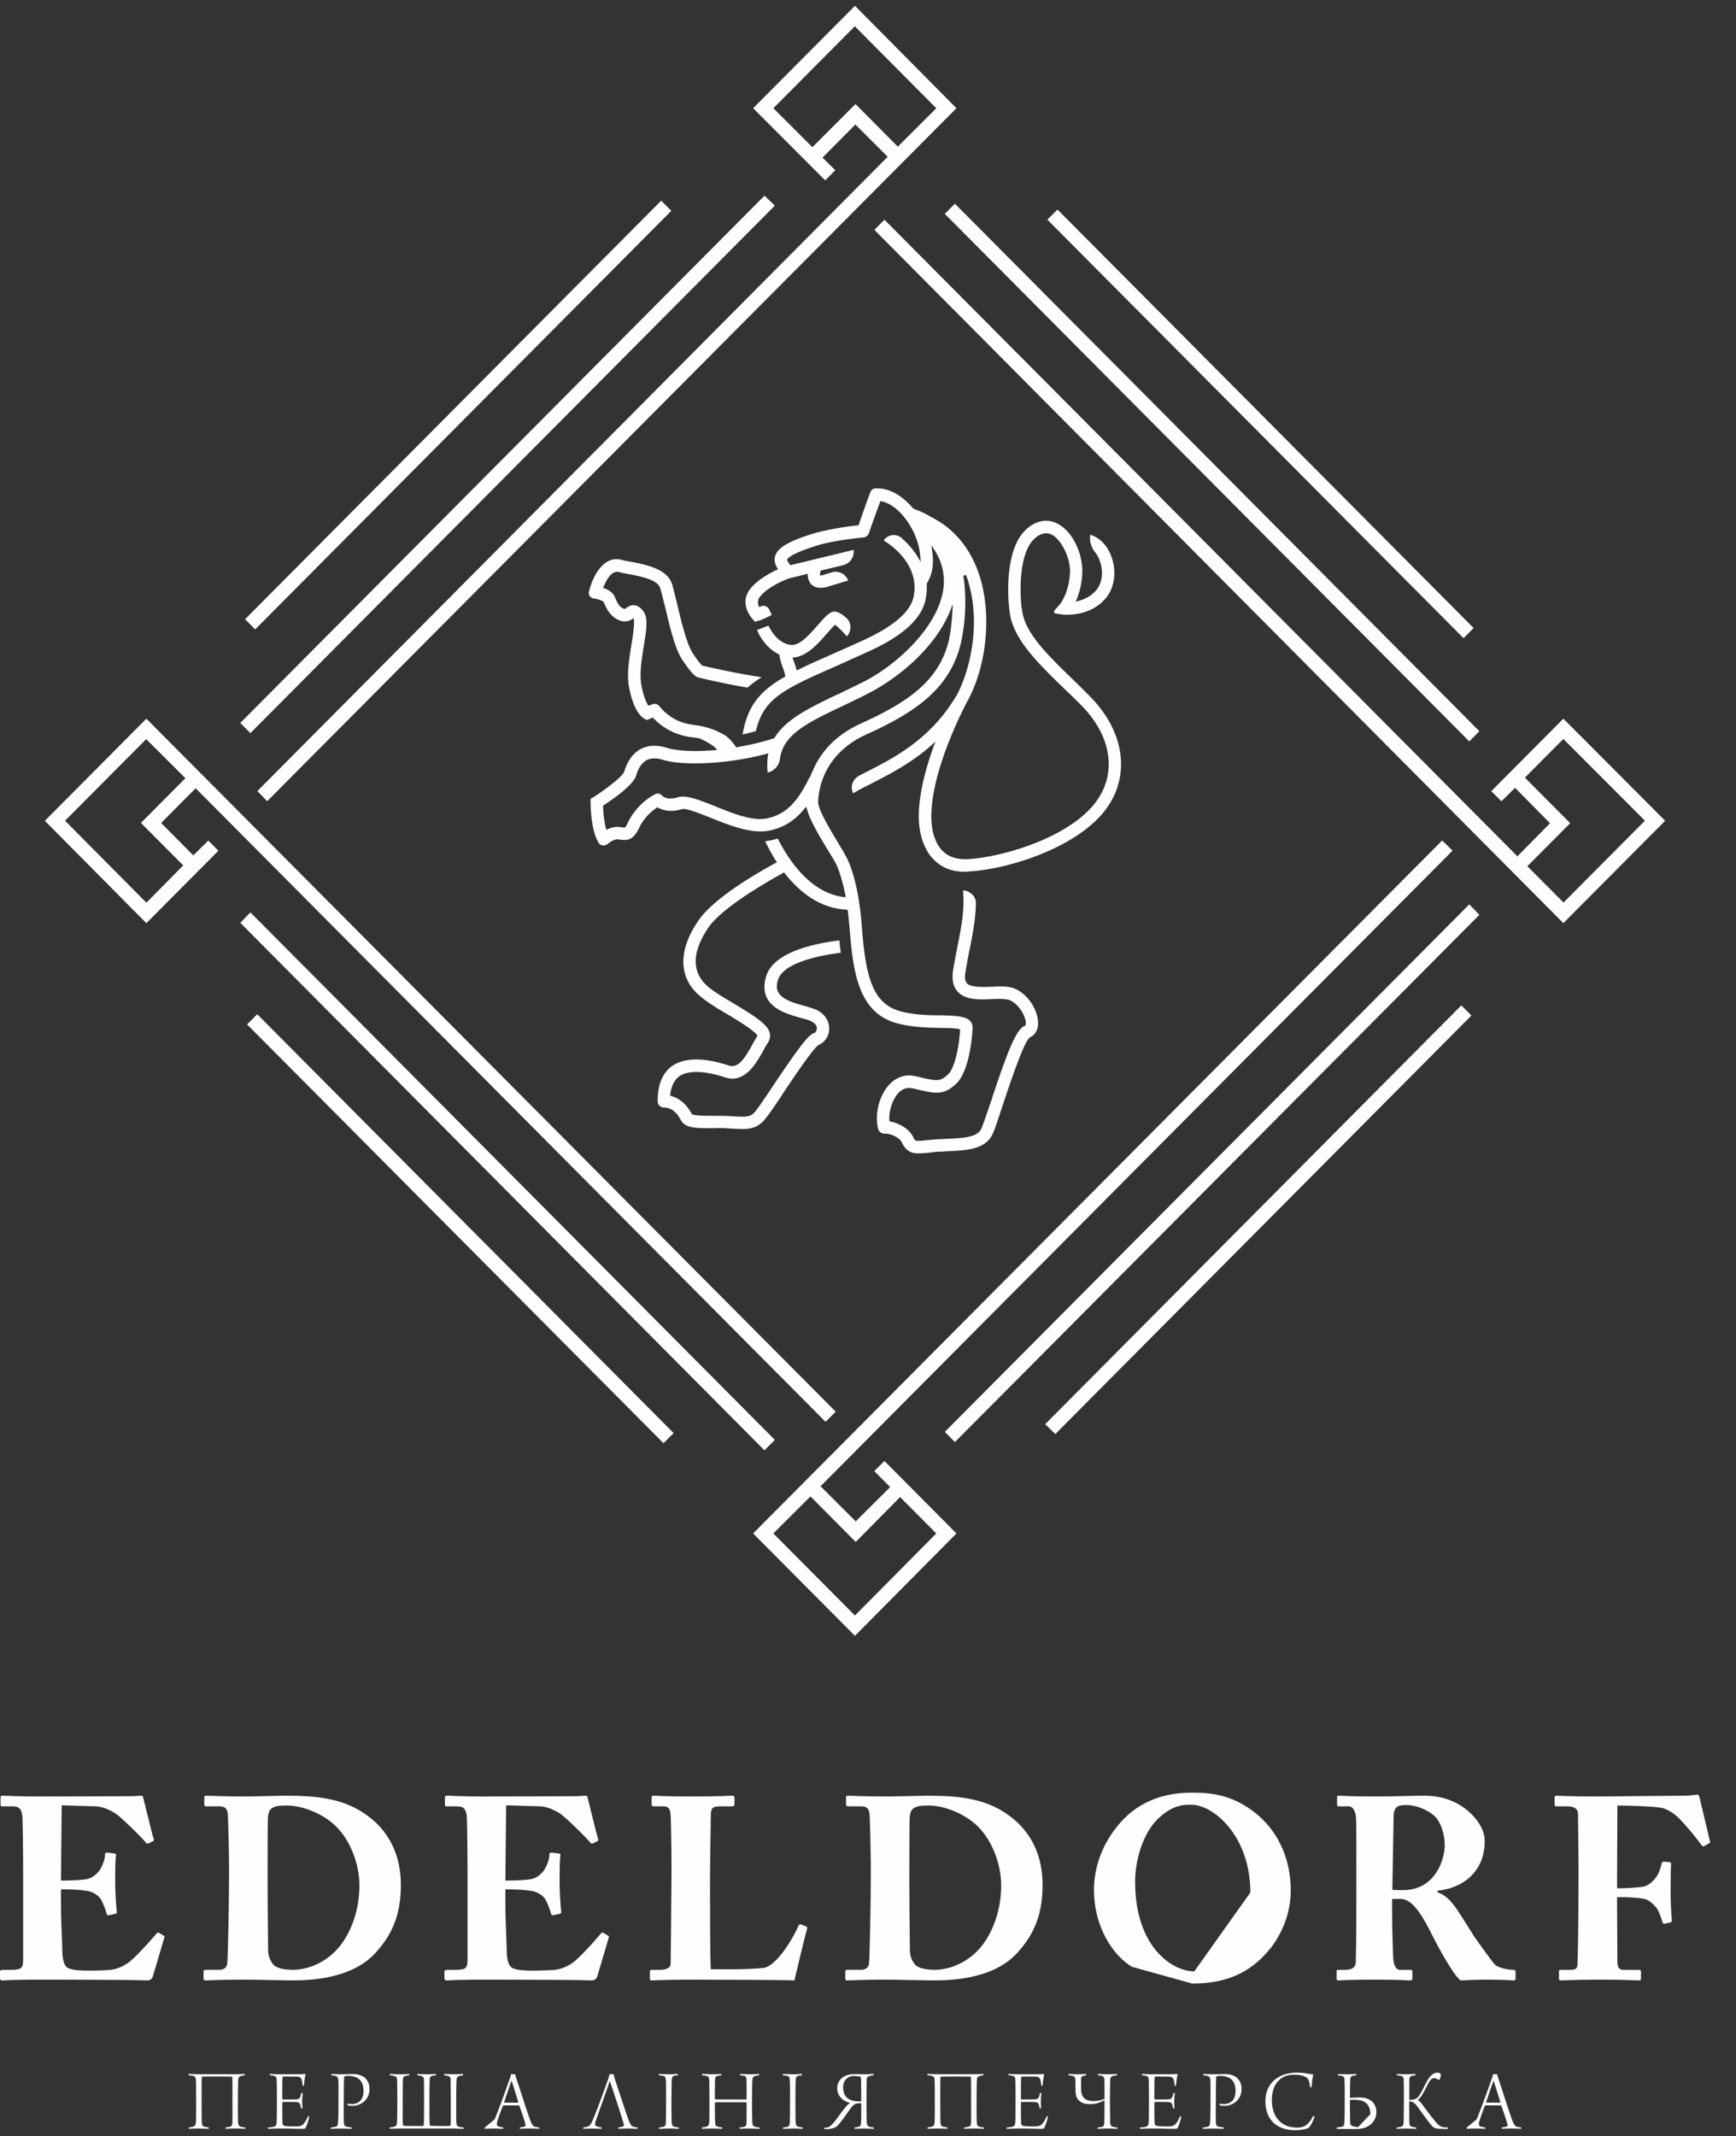 <svg xmlns="http://www.w3.org/2000/svg" width="100" height="123" viewBox="0 0 100 123"><rect x="0" y="0" width="100" height="123" fill="#333333" stroke="none"/><defs><clipPath id="9sz7a"><path d="M89.55 103.345h8.955v10.698H89.55z"/></clipPath></defs><g><g><g><g><path fill="#fefefe" d="M3.512 108.292c.682 0 1.332-.044 1.512-.09.25-.06.458-.193.682-.46.162-.226.34-.642.34-.926 0-.104.044-.135.118-.135l.398.047c.074.014.136.028.12.118-.046.254-.046 1.028-.046 1.549 0 .671.062 1.385.09 1.699.014.088-.044.104-.118.118l-.356.077c-.058.014-.088-.016-.116-.12a4.705 4.705 0 0 0-.298-.759c-.164-.283-.52-.478-.814-.523-.4-.06-.86-.09-1.512-.09v.895c0 .804.074 2.25.074 2.517 0 .774.162 1.044.356 1.132.222.09.502.135 1.244.135.252 0 .874-.016 1.186-.044.294-.03.74-.18 1.124-.493.388-.311 1.218-1.236 1.512-1.592.06-.06.104-.077.148-.047l.252.15c.06.03.074.074.06.118l-.666 2.25c-.046.133-.15.223-.328.223-.074 0-.4-.014-1.346-.028-.964 0-2.534-.016-5.098-.016-.55 0-.964.016-1.26.016-.31.014-.504.028-.636.028-.104 0-.134-.044-.134-.163v-.313c0-.089.044-.133.148-.133h.444c.682 0 .74-.107.74-.628v-4.988c0-1.237-.028-3.071-.042-3.218-.06-.478-.21-.581-.608-.581H.104c-.06 0-.074-.046-.074-.15v-.357c0-.046.014-.106.104-.106.326 0 .842.046 2.192.046l5.2-.016c.238 0 .52-.03.594-.03.074 0 .102.03.118.076.06.207.55 2.248.608 2.397.03.074.03.107-.044.15l-.24.12c-.058.03-.132.014-.174-.06-.076-.12-1.41-1.46-1.752-1.67-.31-.193-.726-.386-1.124-.4l-1.958-.06z"/></g><g><path fill="#fefefe" d="M13.193 107.158c0-.386-.046-2.502-.074-2.725-.046-.358-.24-.418-.49-.418h-.742c-.074 0-.118-.014-.118-.103v-.432c0-.06.044-.076.104-.076.192 0 .844.046 2.328.046.384 0 1.866-.046 2.206-.046 2.016 0 3.616.179 5.024 1.355.978.82 1.66 2.057 1.66 3.784 0 1.714-.49 2.846-1.468 3.92-1.436 1.564-3.972 1.578-4.906 1.578-.236 0-1.984-.044-2.798-.044-1.29 0-1.882.044-2.09.044-.074 0-.104-.03-.104-.133v-.39c0-.058.044-.088.12-.088h.77c.28 0 .444-.119.474-.358.044-.312.104-3.664.104-4.796zm2.222 1.446c0 .193.014 2.724.03 3.65 0 .297.058.536.252.818.176.27.68.358 1.184.358.86 0 2-.43 2.77-1.46.594-.788 1.054-2.01 1.054-3.396 0-1.223-.504-2.474-1.2-3.248-.786-.879-2.09-1.355-2.95-1.355-.414 0-.636.014-.83.118-.222.105-.28.344-.296.642-.014.625-.014 2.576-.014 2.815z"/></g><g><path fill="#fefefe" d="M29.112 108.292c.682 0 1.332-.044 1.512-.09.252-.06.458-.193.682-.46.162-.226.34-.642.34-.926 0-.104.044-.135.118-.135l.4.047c.072.014.134.028.118.118-.046.254-.046 1.028-.046 1.549 0 .671.062 1.385.09 1.699.016.088-.044.104-.118.118l-.356.077c-.058.014-.088-.016-.116-.12a4.705 4.705 0 0 0-.298-.759c-.162-.283-.52-.478-.814-.523-.4-.06-.86-.09-1.512-.09v.895c0 .804.074 2.25.074 2.517 0 .774.162 1.044.356 1.132.222.09.504.135 1.244.135.252 0 .874-.016 1.186-.044a2.25 2.25 0 0 0 1.124-.493c.388-.311 1.218-1.236 1.512-1.592.06-.06.106-.077.148-.047l.252.15c.062.03.074.074.062.118l-.668 2.25c-.046.133-.15.223-.328.223-.074 0-.4-.014-1.346-.028-.964 0-2.534-.016-5.098-.016-.55 0-.964.016-1.26.016-.31.014-.504.028-.636.028-.104 0-.134-.044-.134-.163v-.313c0-.089.046-.133.148-.133h.444c.682 0 .74-.107.74-.628v-4.988c0-1.237-.028-3.071-.042-3.218-.06-.478-.208-.581-.608-.581h-.578c-.058 0-.074-.046-.074-.15v-.357c0-.046.016-.106.104-.106.326 0 .842.046 2.192.046l5.202-.016c.236 0 .518-.03.592-.03.074 0 .102.03.118.076.06.207.55 2.248.608 2.397.03.074.03.107-.044.15l-.238.12c-.06.03-.134.014-.176-.06-.076-.12-1.41-1.46-1.752-1.67-.31-.193-.724-.386-1.124-.4l-1.958-.06z"/></g><g><path fill="#fefefe" d="M40.901 109.334c0 .253 0 3.47.044 4.066h.844c.698 0 1.364 0 2.164-.075.8-.072 1.808-1.86 2.03-2.41.044-.091.088-.135.178-.091l.294.118c.046.03.046.047.032.135-.044.105-.636 2.562-.726 2.964-.386-.028-4.652-.044-6.016-.044-1.468 0-2 .044-2.194.044-.104 0-.118-.028-.118-.133v-.374c0-.074.014-.102.104-.102h.46c.546 0 .636-.21.636-.372 0-.286.046-3.994.046-4.903v-.834c0-.953-.03-2.532-.046-2.771-.028-.388-.104-.537-.444-.537h-.548c-.09 0-.104-.074-.104-.149v-.356c0-.076.014-.106.104-.106.162 0 .696.046 2.044.046 1.734 0 2.356-.046 2.49-.046.118 0 .132.046.132.15v.342c0 .075-.03.119-.146.119h-.698c-.458 0-.518.149-.518.551 0 .195-.044 2.445-.044 3.487z"/></g><g><path fill="#fefefe" d="M50.16 107.158c0-.386-.046-2.502-.074-2.725-.046-.358-.24-.418-.49-.418h-.742c-.074 0-.118-.014-.118-.103v-.432c0-.06.044-.076.104-.076.192 0 .844.046 2.328.046.384 0 1.866-.046 2.206-.046 2.016 0 3.616.179 5.024 1.355.978.82 1.658 2.057 1.658 3.784 0 1.714-.488 2.846-1.466 3.92-1.436 1.564-3.972 1.578-4.906 1.578-.236 0-1.984-.044-2.798-.044-1.29 0-1.882.044-2.09.044-.074 0-.104-.03-.104-.133v-.39c0-.058.044-.088.118-.088h.772c.28 0 .444-.119.474-.358.044-.312.104-3.664.104-4.796zm2.222 1.446c0 .193.014 2.724.03 3.65 0 .297.058.536.252.818.176.27.68.358 1.184.358.86 0 2-.43 2.77-1.46.594-.788 1.054-2.01 1.054-3.396 0-1.223-.504-2.474-1.2-3.248-.786-.879-2.09-1.355-2.95-1.355-.414 0-.636.014-.83.118-.222.105-.28.344-.296.642-.014.625-.014 2.576-.014 2.815z"/></g><g><path fill="#fefefe" d="M65.195 113.254c-1.052-.641-2.178-2.25-2.178-4.426 0-.907.236-2.322 1.378-3.708 1.304-1.594 2.978-1.892 4.312-1.892 1.228 0 2.368.193 3.612 1.176 1.128.895 2.032 2.4 2.032 4.454 0 1.088-.34 2.22-1.112 3.264-.962 1.207-2.222 2.1-4.564 2.1zm6.83-4.275c0-3.264-2.132-5.051-3.378-5.051-.296 0-1.038-.075-1.942.804-.874.835-1.318 2.399-1.318 3.62 0 3.814 2.18 5.17 3.408 5.17z"/></g><g><path fill="#fefefe" d="M78.132 107.218c0-1.102 0-2.055-.016-2.457-.016-.493-.206-.746-.414-.746h-.594c-.074 0-.088-.044-.088-.103v-.404c0-.074.014-.104.088-.104.134 0 .594.046 2.21.046.828 0 2.132-.046 2.74-.046 1.156 0 2.016.418 2.622.983.534.493.844 1.074.844 1.625 0 1.892-1.408 2.74-2.71 2.86v.106c.458.147.694.432.978.788.192.237 1.006 1.564 1.124 1.743.09.133.89 1.265 1.186 1.61.178.192.74.313 1.082.313.104 0 .118.058.118.118v.358c0 .089-.014.133-.118.133-.118 0-.504-.044-1.644-.044-.432 0-.978.03-1.408.044-.446-.342-1.364-2.071-1.616-2.576-.504-1.013-1.11-2.117-1.822-2.117h-.504v.76c0 .88.046 2.548.074 2.74.03.314.148.584.37.584h.61c.102 0 .116.044.116.118v.358c0 .105-.014.133-.236.133-.016 0-.384-.044-1.942-.044-1.57 0-1.91.044-2.074.044-.116 0-.116-.044-.116-.149v-.342c0-.074 0-.118.072-.118h.444c.326 0 .592-.107.592-.479.032-1.474.032-2.873.032-4.29zm2.072 1.609c.284.016.461.016.595.016 1.96 0 2.423-1.878 2.423-2.578 0-.686-.239-1.341-.564-1.669-.537-.476-1.205-.655-1.652-.655-.25 0-.445.03-.564.134-.09.06-.132.223-.162.402z"/></g><g><g/><g clip-path="url(#9sz7a)"><path fill="#fefefe" d="M93.15 108.738c.578 0 1.186-.044 1.466-.088.252-.03.534-.225.772-.537.162-.21.266-.521.326-.79.014-.075.06-.12.118-.12l.342.031c.058 0 .088.044.088.105-.03.253-.03 1.488-.03 1.697 0 .537.044 1.253.074 1.55 0 .075-.03.105-.104.119l-.326.074c-.058.014-.102-.03-.116-.118-.032-.121-.194-.567-.284-.716-.176-.252-.458-.521-.724-.595-.476-.091-.994-.105-1.602-.105v.567c0 .446.016 2.948.016 3.143 0 .4.148.477.356.477h.872c.09 0 .134.03.134.088v.402c0 .09-.028.12-.118.12-.148 0-.74-.045-2.282-.045-1.452 0-2.016.046-2.238.046-.058 0-.088-.03-.088-.135v-.402c0-.06.044-.074.104-.074h.52c.31 0 .43-.06.442-.298.016-.298.06-2.176.06-4.738v-1.043c0-.656-.03-2.755-.03-2.906 0-.281-.206-.43-.608-.43h-.606c-.088 0-.134-.03-.134-.09v-.433c0-.058.046-.089.104-.089.162 0 .726.045 2.534.045.206 0 4.104-.045 4.816-.045.326 0 .652-.06.77-.06.074 0 .118.09.148.253l.578 2.43c.014.06 0 .104-.046.118l-.296.163c-.074.032-.104 0-.208-.149-.19-.251-.548-.73-1.154-1.37-.268-.297-.668-.58-1.022-.669-.372-.104-1.942-.15-2.608-.15 0 .195-.016 3.159-.016 4.067z"/></g></g><g><path fill="#fefefe" d="M11.135 122.458c.148-.047.148-.163.158-.393.006-.189.006-.7.006-1.138 0-.494-.006-1.088-.012-1.158-.01-.129-.034-.185-.13-.22-.066-.025-.174-.035-.28-.045-.016-.01-.01-.073 0-.077.162 0 .426.014.584.014h2.106c.202 0 .446-.014.532-.014.006.02.01.056 0 .07-.094.023-.172.03-.222.053-.114.034-.152.076-.158.27-.004.148-.016.597-.016 1.178 0 .444-.004 1.071.016 1.224.01.139.032.2.132.236a.955.955 0 0 0 .28.05c.004.012.004.062-.012.076-.102 0-.324-.014-.552-.014-.232 0-.452.01-.572.014-.012-.004-.012-.07 0-.076.09-.008.226-.03.298-.06.076-.037.086-.113.092-.236.01-.159.004-1.045.004-1.265 0-.235.006-1.254-.01-1.333-.006-.02-.032-.034-.036-.034a53.221 53.221 0 0 0-1.7 0c-.01 0-.02.026-.02.03-.01.077-.01 1.112-.01 1.347 0 .21.004.98.01 1.185.004.173.016.28.136.316.072.02.122.03.27.05 0 .022.004.068-.01.076-.24-.004-.354-.014-.548-.014-.194 0-.476.01-.594.014a.164.164 0 0 1 0-.076c.106-.014.198-.03.258-.05"/></g><g><path fill="#fefefe" d="M15.555 119.427c.112 0 .258.016.538.016h.98c.188 0 .436-.006.512-.016.006 0 .014.01.014.016a4.755 4.755 0 0 0-.09.648c-.01.01-.066.014-.08.006a1.782 1.782 0 0 0-.042-.302c-.036-.123-.07-.205-.29-.215-.132-.004-.694-.01-.776 0-.036.006-.052.046-.052.072-.008.183-.014 1.153-.008 1.199 0 .02.004.042.014.042.128.008.664.004.814-.006.162-.01.19-.092.216-.169.022-.056.038-.123.05-.189.016-.01.082-.006.088.006-.014.08-.036.29-.036.453 0 .22.012.331.012.408-.016.022-.076.026-.088.006-.01-.077-.014-.117-.03-.173-.016-.062-.036-.17-.208-.18-.154-.01-.674-.015-.814-.003-.01 0-.018.034-.018.04-.006.087 0 .847.008 1.148.006.133.074.173.124.183.102.02.284.03.644.03.31 0 .37-.066.436-.13.076-.069.194-.262.274-.46.012-.005.056.02.066.035a3.05 3.05 0 0 1-.208.638c-.03.05-.046.056-.304.056-.254 0-.412-.016-1.204-.016-.338 0-.462.016-.654.016-.012-.01-.014-.06 0-.076.128-.01.23-.016.32-.04.122-.033.164-.089.176-.298.006-.076.012-.678.012-1.279 0-.507-.006-.997-.012-1.074-.01-.203-.028-.25-.156-.28a1.417 1.417 0 0 0-.234-.04c-.016-.012-.01-.062.006-.072"/></g><g><path fill="#fefefe" d="M20.005 121.163c0-.005.01-.027.014-.027.056.01.11.022.228.022a.69.69 0 0 0 .376-.086c.254-.149.316-.4.316-.686 0-.464-.216-.846-.88-.846a.858.858 0 0 0-.202.02c-.016.006-.032.026-.036.066-.006.123-.016.505-.016 1.2 0 .333-.014.914 0 1.316.006.281.052.301.21.332.07.016.162.026.232.036.022.01.016.072.006.076-.126 0-.422-.014-.604-.014-.224 0-.498.014-.584.014-.016-.01-.02-.066-.006-.076.096-.01.178-.02.238-.036.108-.03.164-.02.178-.31.01-.155.022-.434.022-1.19 0-.312.004-1-.006-1.143-.01-.175-.03-.255-.158-.285a1.667 1.667 0 0 0-.252-.042c-.006-.017.004-.07.014-.077.086 0 .314.016.548.016.244 0 .41-.01.69-.01.178 0 .466.04.65.187a.805.805 0 0 1 .3.65.933.933 0 0 1-.528.889 1.1 1.1 0 0 1-.706.08.208.208 0 0 1-.044-.076"/></g><g><path fill="#fefefe" d="M22.463 119.427c.096 0 .298.016.584.016.274 0 .384-.012.522-.016.012.016.012.06 0 .077a1.397 1.397 0 0 0-.218.042c-.1.03-.136.07-.142.217-.006.082-.01.971-.01 1.17 0 1.046-.006 1.337.016 1.424.01.044.04.05.05.054.056.012 1.01.016 1.072.012.034-.006.07-.022.076-.066.014-.195.014-.991.014-1.43 0-.494 0-1.096-.006-1.168-.008-.127-.028-.159-.106-.195-.064-.03-.132-.04-.264-.06-.01-.02-.01-.06 0-.077.072 0 .178.016.538.016.274 0 .382-.012.522-.016.012.02.006.06-.004.077-.06.006-.172.02-.222.036-.102.03-.128.086-.132.233-.01.082-.016.961-.016 1.16 0 1.046.006 1.291.016 1.414 0 .02.018.064.056.064.188.012 1.038.022 1.114 0 .016-.004.026-.018.032-.04.016-.117.01-.398.01-1.351 0-.242-.006-1.215-.01-1.297-.006-.077-.04-.143-.118-.17-.066-.023-.152-.033-.244-.05a.125.125 0 0 1 0-.076c.098 0 .316.016.55.016.202 0 .45-.016.532-.016.01.01.01.06 0 .077-.096.02-.186.03-.244.05-.104.036-.13.092-.136.287-.006.141-.016.575-.016 1.159 0 .86 0 1.065.01 1.244.012.137.038.18.132.214.068.026.182.042.28.052.01.016.01.06-.01.076-.202 0-.326-.016-.514-.016h-3.12c-.194 0-.482.01-.6.016-.01-.006-.01-.066 0-.076.108-.016.204-.03.264-.052.148-.047.142-.133.152-.362.006-.19.012-.73.012-1.169 0-.494-.006-1.086-.012-1.158-.01-.129-.03-.169-.106-.205a1.165 1.165 0 0 0-.304-.054c-.016-.01-.01-.073 0-.083"/></g><g><path fill="#fefefe" d="M28.491 122.044c.31-.734.766-2.045.878-2.353.036-.103.06-.187.07-.255.006 0 .048.006.118.006.076 0 .11-.006.116-.006.01.046.03.128.062.225.092.255.678 2.113.832 2.49.132.3.152.317.492.357.01.016.006.066-.01.077a10.13 10.13 0 0 0-1.096 0c-.006-.01-.01-.065 0-.077.102-.014.182-.026.254-.05.08-.036.08-.073.06-.143-.056-.22-.248-.766-.346-1.048 0 0-.028-.024-.034-.024-.052-.006-.158-.006-.474-.006-.338 0-.364 0-.416.006-.014 0-.034.02-.04.036-.102.266-.308.827-.33.974-.014.092-.02.175.148.215.06.014.106.026.214.04.008.012.006.066-.006.077-.09 0-.356-.015-.578-.015-.248 0-.402.015-.478.015-.014-.004-.014-.065 0-.077zm.964-2.204c-.08.213-.334.975-.41 1.198 0 .02.004.032.02.036.044.006.172.006.446.006.112 0 .31 0 .334-.006.006 0 .016-.016.01-.036-.12-.388-.304-.98-.38-1.202z"/></g><g><path fill="#fefefe" d="M34.161 122.044c.31-.734.772-2.041.878-2.337.036-.103.062-.205.072-.271.006 0 .046.006.116.006.076 0 .112-.006.118-.006.01.046.028.142.06.24.092.274.68 2.098.832 2.474.132.302.152.318.492.358.012.016 0 .073-.01.077-.126-.004-.416-.015-.532-.015-.122 0-.462.004-.568.015-.004-.01-.01-.067 0-.077.1-.014.182-.026.252-.05.082-.036.082-.073.062-.143-.096-.344-.598-1.874-.792-2.46 0-.005-.016 0-.02 0-.138.413-.7 1.97-.808 2.281-.076.213-.026.296.128.332.06.014.082.02.214.04.01.01.004.066-.006.077-.092 0-.35-.015-.574-.015-.248 0-.4.015-.476.015-.01-.004-.01-.073 0-.077.354-.046.406-.086.562-.464"/></g><g><path fill="#fefefe" d="M37.963 119.427c.092 0 .356.016.588.016.214 0 .366-.016.488-.016.01.016.016.06.004.077-.076.01-.162.02-.206.03-.112.03-.134.106-.144.265a52.301 52.301 0 0 0-.004 2.385c.01.157.026.243.152.28.072.02.164.036.258.046.016.016.006.066-.006.076-.104 0-.288-.016-.51-.016-.248 0-.35.016-.614.016-.016-.016-.012-.066 0-.076.07-.006.166-.022.226-.036.128-.027.148-.103.158-.22.01-.122.016-1.005.016-1.43 0-.381 0-.78-.01-1.015-.016-.122-.012-.229-.126-.26a2.323 2.323 0 0 0-.276-.045c-.014-.01-.004-.067.006-.077"/></g><g><path fill="#fefefe" d="M40.445 119.427c.162 0 .426.016.584.016.274 0 .384-.012.522-.016.01.016.01.066-.004.077-.062.006-.158.02-.21.036-.1.03-.142.054-.146.223-.012.205-.012.55-.012 1.084 0 .02.012.034.022.04.01.006.08.01.944.01.502 0 .796 0 .842-.004.01 0 .02-.022.02-.026 0-.268 0-.98-.01-1.138-.006-.097-.03-.153-.1-.18a1.47 1.47 0 0 0-.26-.045c-.016-.017-.016-.06 0-.077.098 0 .31.016.542.016.21 0 .458-.016.54-.016.01.016.016.06 0 .077-.092.016-.174.026-.23.046-.106.036-.146.07-.152.291-.006.141-.016.575-.016 1.159 0 .442.006 1.075.016 1.228.01.139.036.195.132.23.066.026.132.036.278.052.012.016.012.06-.01.076-.202 0-.324-.016-.558-.016-.232 0-.444.01-.568.016-.016-.02-.01-.06 0-.076.086-.01.158-.016.254-.04.108-.033.132-.073.136-.256.006-.128.006-.802.006-1.118 0-.02-.01-.036-.02-.036-.072-.004-.584-.004-.852-.004-.356 0-.88 0-.934.004-.01 0-.022.026-.022.03 0 .262.006.975.012 1.052.014.175.004.275.128.311.07.02.11.035.278.057.01.016 0 .07-.016.076-.158-.006-.35-.016-.542-.016-.194 0-.478.01-.594.016-.016-.016-.016-.06 0-.076.106-.016.198-.03.258-.052.148-.047.148-.163.158-.393.004-.189.004-.7.004-1.138 0-.494-.004-1.086-.01-1.158-.01-.153-.054-.2-.13-.22-.076-.02-.154-.025-.28-.045-.016-.017-.012-.06 0-.077"/></g><g><path fill="#fefefe" d="M45.104 119.427c.092 0 .356.016.59.016.212 0 .366-.016.486-.016.01.016.016.06.006.077-.076.01-.162.02-.208.03-.112.03-.132.106-.144.265-.01.215-.014.724-.014 1.17 0 .48.004 1.046.01 1.215.01.157.026.243.152.28.072.02.164.036.258.046.016.016.006.066-.004.076-.106 0-.288-.016-.512-.016-.248 0-.35.016-.614.016-.016-.016-.01-.066 0-.076.07-.006.168-.022.228-.036.128-.027.146-.103.156-.22.012-.122.016-1.005.016-1.43 0-.381 0-.78-.01-1.015-.016-.122-.01-.229-.126-.26a2.348 2.348 0 0 0-.274-.045c-.016-.01-.006-.067.004-.077"/></g><g><path fill="#fefefe" d="M50.111 119.54c-.098.02-.178.066-.184.195a61.41 61.41 0 0 0-.014 1.305c0 .271.012 1.001.014 1.138.006.189.052.265.174.296.056.016.158.026.23.036.01.004.004.072-.006.076-.076 0-.362-.014-.566-.014-.212 0-.466.014-.526.014-.004-.01-.01-.066 0-.076.126-.014.168-.026.234-.04.092-.033.126-.073.136-.292.01-.189.006-.76.006-1.032 0-.01-.012-.034-.024-.034-.088 0-.098 0-.178.01a.511.511 0 0 0-.352.215c-.232.3-.552.79-.746 1a.578.578 0 0 1-.232.183c-.15.066-.412.092-.59.082-.01-.006-.016-.062-.01-.072.234-.02.27 0 .524-.276.232-.255.73-1.04.952-1.148.006-.004.012-.01 0-.02-.4-.096-.724-.382-.724-.832 0-.459.334-.82 1.026-.82.176 0 .44.01.596.01.134 0 .34-.017.464-.017.01.006.016.068 0 .077zm-.894 0c-.37 0-.648.23-.648.666 0 .743.618.814 1.016.8.008 0 .024-.016.024-.027 0-.337 0-1.167-.016-1.342 0-.02-.02-.05-.05-.06z"/></g><g><path fill="#fefefe" d="M53.687 122.458c.146-.047.146-.163.156-.393.006-.189.006-.7.006-1.138 0-.494-.006-1.088-.01-1.158-.012-.129-.036-.185-.132-.22a1.173 1.173 0 0 0-.28-.045c-.016-.01-.01-.073 0-.077.162 0 .426.014.584.014h2.106c.202 0 .446-.014.532-.014.006.02.01.056 0 .07-.094.023-.17.03-.222.053-.112.034-.152.076-.158.27-.004.148-.014.597-.014 1.178 0 .444-.006 1.071.014 1.224.012.139.032.2.132.236a.955.955 0 0 0 .28.05c.004.012.004.062-.01.076-.102 0-.326-.014-.554-.014-.232 0-.452.01-.572.014-.01-.004-.01-.07 0-.076.092-.008.228-.03.298-.06.076-.037.086-.113.092-.236.01-.159.004-1.045.004-1.265 0-.235.006-1.254-.01-1.333-.004-.02-.03-.034-.034-.034a53.223 53.223 0 0 0-1.7 0c-.012 0-.022.026-.022.03-.01.077-.01 1.112-.01 1.347 0 .21.006.98.01 1.185.006.173.016.28.138.316.072.02.122.03.268.05 0 .022.006.068-.01.076-.238-.004-.354-.014-.548-.014-.194 0-.476.01-.594.014a.164.164 0 0 1 0-.076c.108-.014.198-.03.26-.05"/></g><g><path fill="#fefefe" d="M58.104 119.427c.112 0 .26.016.538.016h.98c.188 0 .438-.006.514-.016.004 0 .012.01.012.016a4.457 4.457 0 0 0-.088.648c-.012.01-.068.014-.082.006a1.782 1.782 0 0 0-.042-.302c-.036-.123-.07-.205-.29-.215a14.15 14.15 0 0 0-.774 0c-.038.006-.054.046-.054.072-.008.183-.012 1.153-.008 1.199 0 .02.004.042.014.042.128.008.666.004.814-.006.162-.01.192-.092.218-.169.02-.056.036-.123.05-.189.014-.01.08-.006.086.006a3.35 3.35 0 0 0-.034.453c0 .22.01.331.01.408-.016.022-.076.026-.086.006-.012-.077-.016-.117-.032-.173-.016-.062-.036-.17-.208-.18a9.974 9.974 0 0 0-.812-.003c-.012 0-.02.034-.02.04-.004.087 0 .847.008 1.148.006.133.074.173.124.183.102.02.284.03.644.03.31 0 .372-.066.436-.13.076-.069.194-.262.276-.46.01-.005.054.02.066.035-.026.163-.154.541-.21.638-.03.05-.044.056-.304.056-.254 0-.41-.016-1.204-.016-.338 0-.46.016-.654.016-.01-.01-.014-.06 0-.076.128-.01.23-.016.32-.04.122-.033.164-.089.178-.298.004-.076.01-.678.01-1.279 0-.507-.006-.997-.01-1.074-.012-.203-.03-.25-.158-.28a1.417 1.417 0 0 0-.234-.04c-.014-.012-.01-.062.006-.072"/></g><g><path fill="#fefefe" d="M61.563 119.427c.092 0 .258.016.534.016.232 0 .4-.016.466-.016.01.01.01.06 0 .077-.244.042-.274.082-.286.183-.008.102-.004.45 0 .639.016.611.442.662.746.662.19 0 .422-.04.59-.127a.07.07 0 0 0 .01-.026c0-.342.006-.897-.01-1.092-.008-.137-.04-.173-.162-.21a1.75 1.75 0 0 0-.198-.03c-.01-.01-.01-.066 0-.076.148 0 .3.016.538.016.31 0 .442-.016.538-.016.016.01.016.067.006.077-.118.02-.168.03-.23.046-.11.03-.148.07-.152.25-.006.234-.016.785-.016 1.17 0 0 .006 1.091.016 1.29.01.107.036.177.172.214.062.014.138.026.238.036.012.016.006.066-.008.076-.138 0-.264-.016-.518-.016-.32 0-.436.016-.604.016-.01-.006-.01-.076 0-.076.07-.006.152-.016.222-.03.144-.033.158-.103.162-.394.006-.266.006-.82.006-1.117 0-.006-.01-.026-.016-.022-.232.13-.526.22-.79.22-.304 0-.558-.057-.736-.29-.076-.103-.128-.261-.128-.567 0 0-.006-.382-.006-.505 0-.149-.028-.235-.176-.271a1.705 1.705 0 0 0-.214-.03c-.01-.02-.01-.057.006-.077"/></g><g><path fill="#fefefe" d="M65.788 119.427c.114 0 .26.016.54.016h.978c.19 0 .438-.006.514-.016.004 0 .014.01.014.016a4.461 4.461 0 0 0-.09.648c-.01.01-.068.014-.082.006a1.782 1.782 0 0 0-.042-.302c-.036-.123-.07-.205-.29-.215-.13-.004-.694-.01-.774 0-.036.006-.052.046-.052.072-.008.183-.014 1.153-.008 1.199 0 .02.002.042.012.042.128.008.666.004.814-.006.162-.01.192-.092.218-.169.02-.056.036-.123.05-.189.016-.01.082-.006.086.006a3.35 3.35 0 0 0-.034.453c0 .22.01.331.01.408-.016.022-.076.026-.086.006a1.074 1.074 0 0 0-.032-.173c-.014-.062-.036-.17-.206-.18-.154-.01-.676-.015-.814-.003-.01 0-.018.034-.018.04-.006.087 0 .847.008 1.148.004.133.072.173.122.183.102.02.286.03.644.03.31 0 .372-.066.438-.13.076-.069.192-.262.274-.46.01-.005.056.02.066.035-.026.163-.152.541-.21.638-.028.05-.044.056-.304.056-.254 0-.41-.016-1.204-.016-.338 0-.46.016-.654.016-.01-.01-.014-.06 0-.076.128-.01.23-.016.32-.04.122-.033.164-.089.178-.298.004-.076.01-.678.01-1.279 0-.507-.006-.997-.01-1.074-.01-.203-.03-.25-.158-.28-.06-.015-.13-.03-.232-.04-.016-.012-.01-.062.004-.072"/></g><g><path fill="#fefefe" d="M70.237 121.163c0-.005.01-.027.016-.027.054.01.11.022.228.022a.7.7 0 0 0 .376-.086c.254-.149.314-.4.314-.686 0-.464-.214-.846-.878-.846a.847.847 0 0 0-.202.02c-.016.006-.032.026-.038.066-.004.123-.014.505-.014 1.2 0 .333-.014.914 0 1.316.004.281.052.301.208.332.072.016.162.026.234.036.02.01.016.072.004.076-.126 0-.42-.014-.604-.014-.222 0-.498.014-.584.014-.016-.01-.018-.066-.004-.076.096-.01.178-.02.238-.036.106-.03.164-.02.178-.31.01-.155.02-.434.02-1.19 0-.312.006-1-.004-1.143-.012-.175-.03-.255-.158-.285a1.7 1.7 0 0 0-.254-.042c-.006-.017.006-.07.016-.077.086 0 .314.016.546.016.244 0 .412-.01.692-.01.178 0 .466.04.65.187a.817.817 0 0 1 .3.65.936.936 0 0 1-.528.889 1.113 1.113 0 0 1-.708.08.242.242 0 0 1-.044-.076"/></g><g><path fill="#fefefe" d="M75.182 119.587c-.168-.082-.366-.117-.644-.117-.804 0-1.274.572-1.274 1.464 0 .98.558 1.583 1.446 1.583.148 0 .406-.016.608-.21.138-.132.214-.255.33-.458.016-.006.074.018.074.04-.074.264-.276.622-.382.668a2.54 2.54 0 0 1-.726.107c-1.082 0-1.722-.612-1.722-1.683 0-.555.24-1.092.794-1.39.268-.147.598-.24 1.036-.24.394 0 .698.083.926.103-.034.15-.086.521-.092.72-.008.014-.088.03-.088.01-.052-.424-.128-.52-.286-.597"/></g><g><path fill="#fefefe" d="M77.316 122.462c.102-.025.112-.087.128-.27.01-.163.016-.515.016-1.208 0-.787 0-1.062-.012-1.237-.01-.137-.052-.18-.128-.197-.09-.026-.202-.036-.248-.042-.01-.01-.004-.067.006-.077.156.004.324.016.528.016.212 0 .4-.02.524-.02.01.014.01.06 0 .077-.076.01-.174.024-.22.034-.11.03-.132.086-.136.271-.006.213-.012.531-.012.973 0 .013.016.023.016.023.212-.017.402-.023.548-.023.68 0 .96.405.96.833 0 .414-.232.74-.644.899-.148.056-.296.086-.64.086-.228 0-.694-.01-1-.01-.01-.006-.016-.066 0-.076zm1.62-.72c0-.548-.29-.83-.92-.83-.166 0-.176.003-.232.01-.01 0-.022.026-.022.036 0 .317 0 1.106.012 1.3.004.046.014.093.05.123.112.083.29.103.41.103z"/></g><g><path fill="#fefefe" d="M80.646 122.485c.194-.036.204-.123.212-.382.006-.236.01-.996.01-1.205 0-.209 0-.899-.01-1.108-.004-.133-.014-.219-.156-.25a1.76 1.76 0 0 0-.234-.035c-.016-.016-.01-.073.006-.077.102 0 .334.016.556.016.244 0 .404-.02.494-.016.02.004.026.073 0 .077-.096.016-.112.016-.176.03-.154.03-.16.112-.164.291-.004.2-.004.78-.004 1.072 0 .01.004.02.018.02.33 0 .448-.096.528-.215.102-.147.158-.243.26-.448.334-.69.524-.903.838-.903a.32.32 0 0 1 .142.056c.01.004.03.046.03.056a.667.667 0 0 1-.07.28c-.016.02-.042.03-.048.026-.054-.036-.182-.102-.258-.102-.146 0-.238.092-.412.434-.216.428-.374.708-.526.81-.006.006-.01.016-.006.022.076.04.138.1.228.22.224.305.444.597.682.896.354.445.444.45.806.46.02 0 .01.077-.006.077-.12.02-.522-.006-.594-.016a.43.43 0 0 1-.288-.137c-.172-.168-.498-.643-.848-1.118-.146-.199-.254-.305-.468-.305-.004 0-.014.01-.014.02 0 .255.006.97.01 1.188.004.175.03.215.168.252.06.014.106.024.218.04.02.016.016.066 0 .076-.076 0-.386-.016-.578-.016-.184 0-.382.01-.534.016-.02 0-.02-.072-.01-.076z"/></g><g><path fill="#fefefe" d="M85.058 122.044c.308-.734.764-2.045.878-2.353.036-.103.06-.187.07-.255.004 0 .046.006.118.006.076 0 .11-.006.114-.006.012.046.032.128.064.225.09.255.678 2.113.832 2.49.13.3.152.317.492.357.01.016.004.066-.01.077a10.204 10.204 0 0 0-1.098 0c-.004-.01-.01-.065 0-.077.102-.014.184-.026.254-.05.082-.036.082-.073.06-.143-.054-.22-.248-.766-.344-1.048 0 0-.03-.024-.034-.024-.052-.006-.158-.006-.474-.006-.338 0-.364 0-.416.006-.014 0-.034.02-.04.036-.102.266-.31.827-.33.974-.016.092-.02.175.146.215.062.014.108.026.216.04.008.012.004.066-.006.077-.092 0-.356-.015-.578-.015-.25 0-.404.015-.48.015-.012-.004-.012-.065 0-.077zm.964-2.204c-.082.213-.336.975-.412 1.198 0 .02.006.032.022.036.044.006.172.006.444.006.112 0 .312 0 .336-.006.004 0 .016-.016.01-.036-.12-.388-.304-.98-.38-1.202z"/></g><g><path fill="#fefefe" d="M95.919 47.264l-5.864 5.894-39.688-39.921.58-.586 36.406 36.604.046.064 1.888-1.914-1.966-1.99-.046-.049-.788.776-.582-.585 4.15-4.172zm-5.864 4.718l4.7-4.722-4.636-4.643-.064-.064-2.216 2.228 2.61 2.62-2.468 2.48 2.028 2.036z"/></g><g><path fill="#fefefe" d="M12 48.403l.581.585-4.15 4.173-5.848-5.896 5.848-5.88L48.14 81.29l-.584.586-36.232-36.43-.062-.045-1.98 1.99 1.806 1.818.05.046zm-1.445 1.431l-2.438-2.447 2.562-2.574-2.202-2.196-.046-.062-4.684 4.705 4.622 4.658.062.064z"/></g><g><path fill="#fefefe" d="M54.425 12.316l30.21 30.376.582-.585-30.21-30.376z"/></g><g><path fill="#fefefe" d="M84.885 36.166l-23.97-24.1-.582.583L84.305 36.75z"/></g><g><path fill="#fefefe" d="M44.634 82.915l-30.21-30.376-.582.6 30.194 30.377z"/></g><g><path fill="#fefefe" d="M14.233 58.99L38.22 83.107l.582-.586-23.986-24.118z"/></g><g><path fill="#fefefe" d="M54.425 82.454l.582.586 30.21-30.36-.582-.602z"/></g><g><path fill="#fefefe" d="M60.208 82.01l.582.569 23.97-24.102-.582-.583z"/></g><g><path fill="#fefefe" d="M44.634 11.84l-.598-.57-30.194 30.36.582.586z"/></g><g><path fill="#fefefe" d="M38.669 12.14l-.582-.585-23.97 24.102.582.586z"/></g><g><path fill="#fefefe" d="M50.945 84.13l4.15 4.172-5.848 5.896-5.864-5.896 39.692-39.905.598.585-36.406 36.602 2.026 2.023 1.984-1.975-.914-.917zm.912 2.07l-2.564 2.593-2.608-2.624-2.138 2.133 4.638 4.663.062.063 4.686-4.726-2.03-2.039z"/></g><g><path fill="#fefefe" d="M47.535 10.387l-4.15-4.156L49.249.335l5.846 5.896-39.704 39.905-.566-.583 36.31-36.525-1.806-1.802-.05-.062-1.9 1.912.738.726zm-.738-1.912l2.482-2.482 2.438 2.452 2.168-2.166.048-.048-4.638-4.662-.046-.064-4.7 4.726z"/></g><g><path fill="#fefefe" d="M55.74 40.355c-.013.016-.03.048-.045.078-.456.87-1.95 3.935-2.042 6.338-.048.966.186 1.772.644 2.23.314.316.754.473 1.288.473h.142c1.854-.095 5.408-1.09 7.12-2.954 1.542-1.691 1.32-4-.566-5.912-.268-.267-.55-.553-.832-.806l-.142-.141c-1.558-1.518-3.034-2.94-3.16-4.537-.048-.347-.378-3.446.992-4.663.548-.488 1.162-.599 1.728-.332.958.459 1.508 1.818 1.476 2.814a4.418 4.418 0 0 1-.314 1.548l-.062.159.158-.046c.424-.113.77-.318 1.036-.634.33-.41.408-1.041.204-1.627a1.604 1.604 0 0 0-.266-.522 1.301 1.301 0 0 1-.298-1.026c.548.157 1.02.648 1.24 1.311.282.837.158 1.721-.33 2.323-.91 1.106-2.374.965-2.436.965l-.47-.064c-.032 0-.066-.033-.08-.063a.102.102 0 0 1 .014-.112l.316-.362s.534-.634.582-1.864c.016-.823-.502-1.866-1.068-2.15-.316-.143-.63-.064-.96.221-.944.837-.866 3.191-.754 4.046l.016.016c.094 1.327 1.476 2.654 2.94 4.076.314.3.644.632.974.965 2.152 2.166 2.388 4.947.58 6.906-1.87 2.023-5.58 3.082-7.608 3.177-.062.016-.124.016-.188.016-.724 0-1.322-.237-1.776-.696-.598-.601-.912-1.58-.864-2.765.048-1.043.33-2.308.848-3.746l.11-.286-.234.208c-1.166 1.027-2.392 1.659-3.476 2.212l-.062.032c-.346.173-.676.346-.974.52a.808.808 0 0 1-.048-.536.832.832 0 0 1 .392-.475l.362-.189c1.604-.806 3.584-1.834 5.03-4.078.08-.11.142-.221.22-.348l.062-.11c.788-1.549 1.306-4.125.63-6.401-.032-.143-.094-.284-.14-.442l-.08.032-.08.014c.238 1.456.066 3.004-.14 3.889-.628 2.624-2.624 3.981-5.424 5.246-2.42 1.09-2.766 3.067-2.796 3.873-.016.426.58 1.438 1.146 2.37l.032.063c.11.175.204.332.298.49l.128.238c.17.3.722 1.486.91 4.03.22 2.892.612 4.44 2.216 4.884.802.22 1.682.236 2.388.236 1.102.032 1.778.08 1.778.727-.016.475-.19 2.528-.958 3.224-.74.68-1.18.569-2.486.253h-.014c-.3-.064-.566.016-.802.254-.346.364-.566 1.01-.534 1.58l.014.062.048.017c.52.094 1.148.458 1.338.963.046.08.078.11.108.126.08.033.252.033.646-.016.156-.014.346-.03.55-.046.188-.016.378-.016.55-.032h.094c.88-.048 1.73-.078 1.95-.585.11-.254.312-.853.548-1.549.96-2.907 1.448-4.156 1.95-4.377h.046v-.046c.016-.033.048-.175-.046-.429-.156-.442-.502-.836-.848-.995-.22-.095-.662-.079-1.07-.065-.706.033-1.524.065-1.964-.456-.25-.286-.33-.712-.236-1.249.078-.474.158-.884.236-1.28.252-1.263.424-2.18.33-3.272.188 0 .36.08.504.207a.69.69 0 0 1 .234.567c-.014.855-.172 1.675-.362 2.64l-.016.064c-.078.379-.14.757-.218 1.201-.062.316-.032.537.078.664.206.235.85.22 1.398.205.504-.032.99-.049 1.37.11.816.348 1.352 1.327 1.334 2.007 0 .364-.172.648-.456.79l-.03.016c-.33.3-.944 2.072-1.558 3.92-.25.758-.438 1.343-.564 1.612-.41.915-1.51.964-2.578 1.012h-.032c-.188.016-.394.03-.582.03-.204.016-.392.048-.55.064-.188.016-.378.03-.55.03-.362 0-.66-.094-.91-.553l-.032-.062c-.064-.221-.566-.52-.944-.52h-.046c-.158.015-.332-.111-.38-.254v-.016c-.218-.853.066-1.975.676-2.592.41-.41.928-.583 1.464-.443h.03c1.258.3 1.384.316 1.84-.094.472-.412.676-1.928.708-2.546v-.062l-.064-.016c-.204-.046-.644-.063-.974-.063h-.032c-.74-.016-1.666-.032-2.562-.269-2.2-.601-2.53-2.86-2.736-5.532-.032-.316-.062-.631-.094-.93l-.016-.065-.062-.016c-1.32-.063-2.516-.775-3.552-2.086l-.048-.064-.046.032c-.802.443-3.474 1.945-4.308 3.145-.676.998-1.226 2.371-.032 3.399.362.315.96.663 1.542 1.011 1.178.712 1.918 1.17 2.026 1.691a.707.707 0 0 1-.094.507 4.551 4.551 0 0 0-.266.456c-.41.728-1.07 1.945-2.218 1.567-1.554-.507-2.31-.302-2.656-.048-.268.205-.44.553-.502 1.027v.079l.062.016c.692.189 1.054.806 1.148.979 0 .032.014.048.03.048l.018.016c.094.063.424.095 1.178.095h.298c.362 0 .692.016.928.032.786.046 1.006.03 1.274-.332.172-.207.486-.682.848-1.218l.03-.047c1.62-2.419 2.124-3.066 2.454-3.193.094-.016.156-.127.174-.237.016-.11-.018-.268-.252-.41-.112-.079-.378-.157-.646-.222-.706-.205-1.586-.442-1.964-1.138-.19-.364-.204-.806-.046-1.297.438-1.373 2.78-1.864 4.21-2.037.018.27.05.505.08.71-1.036.127-3.284.523-3.614 1.55-.096.3-.096.537.014.726.22.427.944.634 1.524.79.33.095.614.176.818.302.408.252.63.664.582 1.104a.99.99 0 0 1-.612.839l-.016.016c-.3.221-1.242 1.596-2.092 2.875l-.016.032c-.408.602-.722 1.076-.912 1.295-.502.666-1.084.65-1.838.602h-.078c-.252-.014-.55-.047-.896-.03-1.43.016-1.856-.017-2.124-.54-.078-.156-.376-.647-.926-.647a.357.357 0 0 1-.362-.364v-.03c0-.9.268-1.58.802-1.977.708-.504 1.806-.537 3.3-.046.488.157.85-.285 1.368-1.235l.016-.03c.08-.142.158-.285.236-.41l.032-.048-.032-.032c-.19-.284-1.068-.807-1.65-1.169-.582-.331-1.226-.728-1.65-1.092-1.228-1.041-1.258-2.622-.078-4.329.878-1.297 3.394-2.75 4.446-3.32l.08-.046-.048-.064c-.284-.44-.486-.853-.63-1.139l.268-.046c.158-.032.314-.062.458-.11.596 1.184 1.852 3.128 3.802 3.366l.112.016-.016-.11c-.19-.934-.394-1.487-.504-1.74a7.505 7.505 0 0 0-.362-.632c-.062-.094-.108-.189-.174-.285-.548-.899-1.006-1.69-1.176-2.307l-.048-.142-.096.11c-.564.696-1.208 1.09-2.026 1.265-1.054.205-2.312-.316-3.426-.758-.756-.302-1.402-.553-1.636-.475-.66.205-1.132.033-1.352-.094l-.048-.016-.032.032a2.89 2.89 0 0 0-1.004 1.152c-.316.666-.63.744-1.07.68-.188-.03-.36-.063-.754.253a.352.352 0 0 1-.282.079.32.32 0 0 1-.236-.173c-.44-.696-.456-2.15-.456-2.307v-.207l.172-.094c.756-.489 1.65-1.185 1.762-1.454.188-.632.502-1.06.942-1.311.424-.222.926-.254 1.508-.079.598.19 1.604.236 2.736.141l.174-.016-.11-.125c-.268-.253-.866-.523-.896-.539-.174-.032-.316-.046-.394-.062a3.615 3.615 0 0 1-2.278-1.106l-.032-.032-.346.143-.142-.08c-.14-.08-.614-.411-.88-1.819-.142-.726.014-1.659.142-2.465.094-.567.172-1.138.14-1.39l-.016-.11-.108.062a.743.743 0 0 1-.66.079c-.582-.205-.82-.726-.944-1.042l-.032-.048c-.094-.079-.36-.159-.52-.19h-.062a.307.307 0 0 1-.202-.142c-.05-.062-.066-.159-.05-.237l.016-.063c.19-.774.802-2.039 1.84-1.787.158.048.33.08.536.112h.014c.944.19 2.122.427 2.39 1.311.078.254.156.618.268 1.044.22.947.566 2.385.912 2.908.298.458.47.631.532.712l.016.016h.032c.724.173 2.2.488 3.396.663a5.804 5.804 0 0 0-.818.6 44.705 44.705 0 0 1-2.828-.586l-.05-.014c-.078-.032-.266-.096-.862-.981-.442-.631-.772-2.085-1.022-3.145-.112-.41-.19-.774-.268-1.011-.142-.473-1.084-.664-1.84-.805a7.956 7.956 0 0 1-.58-.126h-.08c-.346 0-.614.52-.754.852l-.032.079.078.016c.316.126.52.3.598.506l.016.03c.14.332.252.554.52.65h.062l.016-.016c.376-.302.706-.253 1.006.125.314.38.204 1.075.046 2.039-.124.758-.252 1.612-.14 2.214.11.631.266.979.376 1.168l.048.048.204-.08a.346.346 0 0 1 .424.126c.016 0 .172.238.518.491.426.332.928.507 1.478.57.158.015.944.126 1.604.504.378.175.644.539.786.744l.016.046.062-.014c.74-.127 1.478-.302 2.108-.507l.03-.016.016-.016c.676-1.106 2.108-1.77 3.616-2.495l.062-.016c.472-.238.974-.475 1.478-.728 2.028-1.042 4.228-3.192 4.558-5.247a3.281 3.281 0 0 0-.472-2.292l-.202-.316.046.364c.11.726 0 1.343-.298 1.818l-.016.03v.016c.016.316-.016.634-.078.95-.252 1.09-1.336 2.069-3.302 2.955-.628.284-1.194.537-1.714.775-3.128 1.373-4.306 1.896-4.746 3.792-.252.078-.504.14-.772.205.284-1.597.928-2.465 2.422-3.318l.046-.032-.014-.064c-.032-.157-.094-.332-.142-.473a3.169 3.169 0 0 1-.188-.68V37.7l-.048-.032c-.756-.364-1.148-1.152-1.242-1.39l.66-.253c.11.238.52.996 1.242 1.106.534.095 1.116-.585 1.588-1.122.268-.3.486-.569.722-.712.094-.062.346-.235.914.27.17.143.266.348.25.569 0 .189-.08.38-.204.505a6.044 6.044 0 0 0-.628-.632l-.048-.032-.046.048c-.128.11-.268.284-.426.459-.472.537-1.1 1.279-1.886 1.375h-.094l.03.095c.032.078.048.156.08.22.032.111.078.222.11.349l.032.078.078-.032c.582-.3 1.256-.583 2.026-.931.504-.223 1.086-.475 1.7-.76 1.728-.79 2.702-1.61 2.908-2.465.424-1.88-1.322-3.067-1.714-3.286a.704.704 0 0 1 .582-.318c.158 0 .33.064.454.175.362.316.694.694.928 1.09l.174.283-.032-.331c-.03-.505-.204-1.074-.488-1.595-.47-.855-1.116-1.438-1.744-1.564l-.062-.017-.048.143c-.174.457-.44 1.2-.612 1.705a.376.376 0 0 1-.346.254c-.458.048-1.386.143-2.36.38-1.586.458-1.916.758-1.996.869l-.016.03.016.048c.016.048.064.11.112.175l.062.094 3.646-.884a.8.8 0 0 1-.612.884l-1.242.3-.048.016-.016.048c0 .047-.016.095-.016.127v.109l.094-.014c.05-.016.096-.016.158-.049l.424-.126a.803.803 0 0 1 .598.062.81.81 0 0 1 .346.412c-.124.032-.44.127-1.164.348a1.305 1.305 0 0 1-.534.062.707.707 0 0 1-.438-.205.845.845 0 0 1-.19-.504v-.095l-1.084.268c-.442.158-1.37.6-1.714 1.122a.512.512 0 0 0-.032.458l.032.079.08-.047a.38.38 0 0 1 .486.157l.158.332c-.504.27-.724.332-.772.332l-.202.064-.144-.175c-.282-.3-.612-.98-.202-1.61.376-.554 1.084-.95 1.6-1.203l.082-.03-.048-.08c-.142-.252-.19-.475-.112-.71.174-.507.898-.901 2.5-1.36h.016a16.3 16.3 0 0 1 2.218-.38h.046l.032-.048c.186-.551.438-1.247.566-1.61.062-.144.094-.238.094-.238a.335.335 0 0 1 .314-.237h.094c.706 0 1.432.41 2.058 1.154l.174.078c.298.11.582.237.85.41 1.382.682 2.372 1.913 2.86 3.574.628 2.163.344 4.946-.692 6.921zm-.845-5.578l-.174.426c-.882 2.151-3.034 3.86-4.622 4.682-.534.284-1.052.522-1.572.775-2.124.996-3.426 1.676-3.6 3.05a.923.923 0 0 1-.706.777 4.121 4.121 0 0 1 .016-.996l.03-.112-.124.032c-2.108.57-4.718.712-5.944.348-.392-.127-.708-.11-.958.016-.266.159-.472.443-.596.885-.112.38-.772.996-1.872 1.709l-.032.032v.046c0 .221.048.79.158 1.25l.03.094.08-.046c.362-.159.63-.143.864-.097.016 0 .046 0 .08.016h.032l.03-.03c.032-.032.078-.11.156-.27.566-1.152 1.526-1.611 1.572-1.627l.016-.016a.342.342 0 0 1 .394.11c.062.063.344.254.896.079.488-.143 1.194.143 2.122.507.958.394 2.168.885 3.002.71 1.162-.237 1.822-1.042 2.468-2.386v.046l.158-.364c.518-1.234 1.46-2.167 2.844-2.783 2.674-1.217 4.448-2.435 5.014-4.76.094-.443.172-1.043.204-1.645z"/></g></g></g></g></svg>